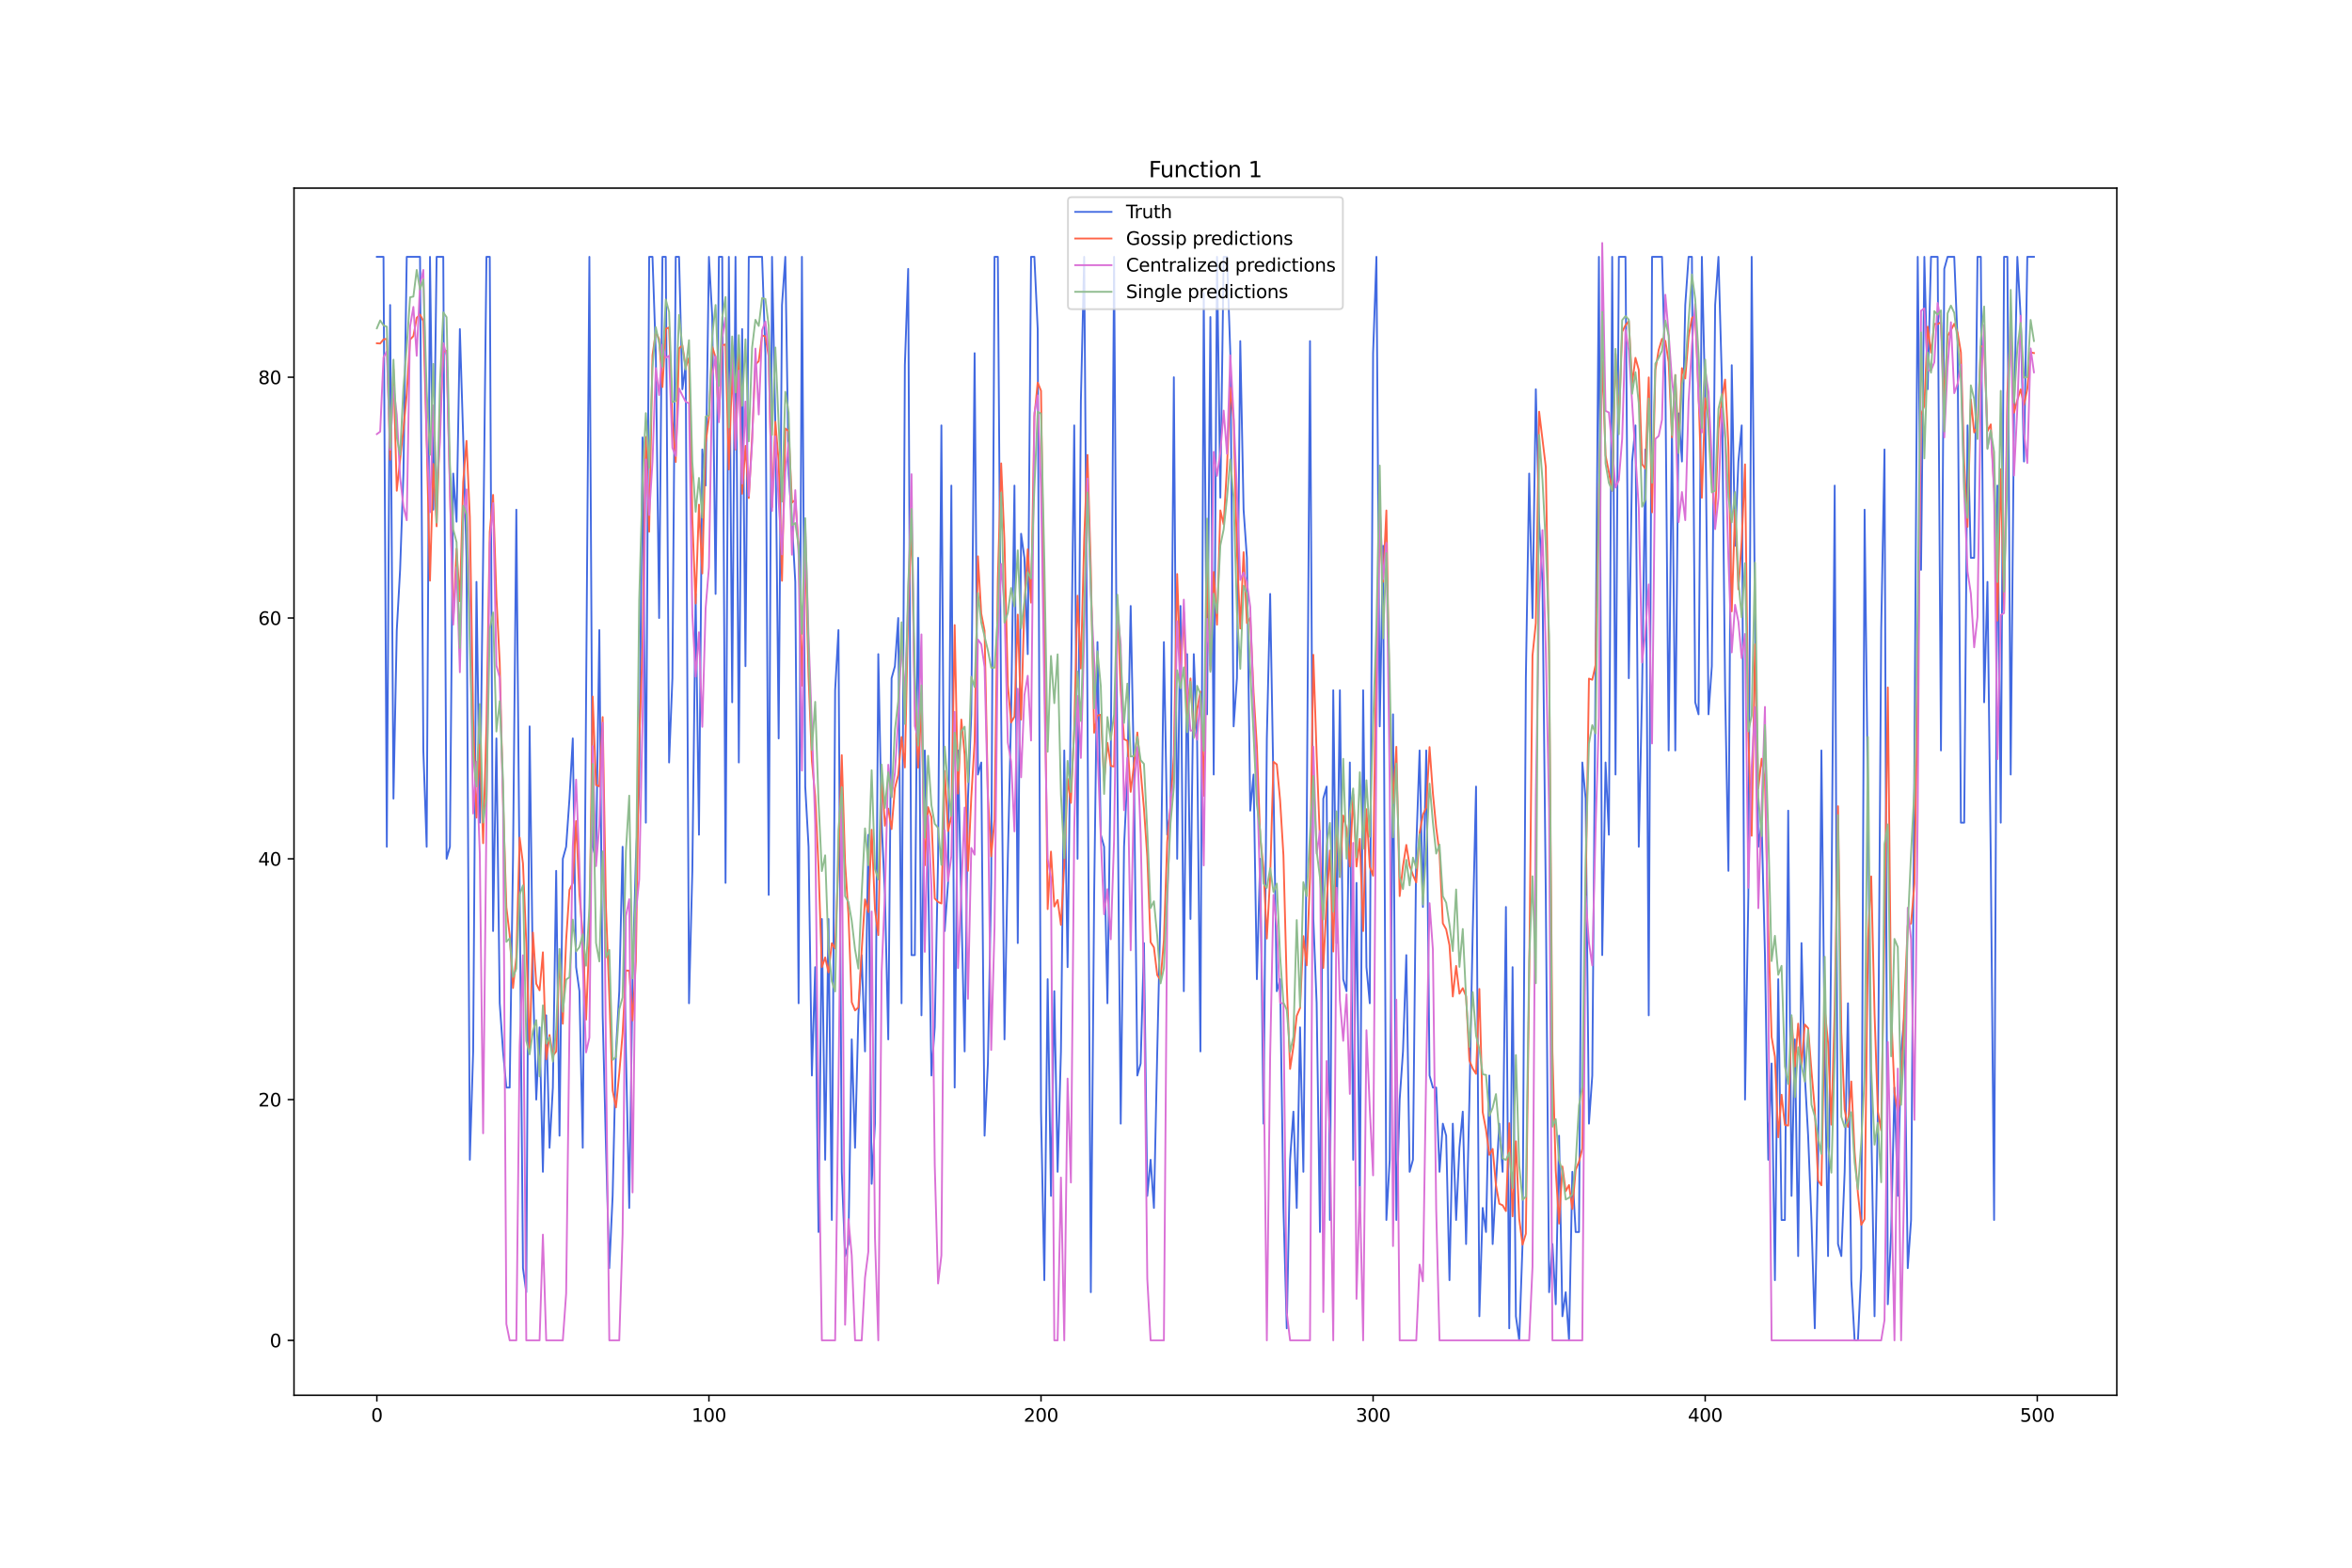 <?xml version="1.0" encoding="utf-8" standalone="no"?>
<!DOCTYPE svg PUBLIC "-//W3C//DTD SVG 1.1//EN"
  "http://www.w3.org/Graphics/SVG/1.1/DTD/svg11.dtd">
<svg xmlns:xlink="http://www.w3.org/1999/xlink" width="1296pt" height="864pt" viewBox="0 0 1296 864" xmlns="http://www.w3.org/2000/svg" version="1.1">
 <defs>
  <style type="text/css">*{stroke-linejoin: round; stroke-linecap: butt}</style>
 </defs>
 <g id="figure_1">
  <g id="patch_1">
   <path d="M 0 864 
L 1296 864 
L 1296 0 
L 0 0 
z
" style="fill: #ffffff"/>
  </g>
  <g id="axes_1">
   <g id="patch_2">
    <path d="M 162 768.96 
L 1166.4 768.96 
L 1166.4 103.68 
L 162 103.68 
z
" style="fill: #ffffff"/>
   </g>
   <g id="matplotlib.axis_1">
    <g id="xtick_1">
     <g id="line2d_1">
      <defs>
       <path id="m3d490e0376" d="M 0 0 
L 0 3.5 
" style="stroke: #000000; stroke-width: 0.8"/>
      </defs>
      <g>
       <use xlink:href="#m3d490e0376" x="207.655" y="768.96" style="stroke: #000000; stroke-width: 0.8"/>
      </g>
     </g>
     <g id="text_1">
      <!-- 0 -->
      <g transform="translate(204.473 783.558) scale(0.1 -0.1)">
       <defs>
        <path id="DejaVuSans-30" d="M 2034 4250 
Q 1547 4250 1301 3770 
Q 1056 3291 1056 2328 
Q 1056 1369 1301 889 
Q 1547 409 2034 409 
Q 2525 409 2770 889 
Q 3016 1369 3016 2328 
Q 3016 3291 2770 3770 
Q 2525 4250 2034 4250 
z
M 2034 4750 
Q 2819 4750 3233 4129 
Q 3647 3509 3647 2328 
Q 3647 1150 3233 529 
Q 2819 -91 2034 -91 
Q 1250 -91 836 529 
Q 422 1150 422 2328 
Q 422 3509 836 4129 
Q 1250 4750 2034 4750 
z
" transform="scale(0.016)"/>
       </defs>
       <use xlink:href="#DejaVuSans-30"/>
      </g>
     </g>
    </g>
    <g id="xtick_2">
     <g id="line2d_2">
      <g>
       <use xlink:href="#m3d490e0376" x="390.639" y="768.96" style="stroke: #000000; stroke-width: 0.8"/>
      </g>
     </g>
     <g id="text_2">
      <!-- 100 -->
      <g transform="translate(381.095 783.558) scale(0.1 -0.1)">
       <defs>
        <path id="DejaVuSans-31" d="M 794 531 
L 1825 531 
L 1825 4091 
L 703 3866 
L 703 4441 
L 1819 4666 
L 2450 4666 
L 2450 531 
L 3481 531 
L 3481 0 
L 794 0 
L 794 531 
z
" transform="scale(0.016)"/>
       </defs>
       <use xlink:href="#DejaVuSans-31"/>
       <use xlink:href="#DejaVuSans-30" x="63.623"/>
       <use xlink:href="#DejaVuSans-30" x="127.246"/>
      </g>
     </g>
    </g>
    <g id="xtick_3">
     <g id="line2d_3">
      <g>
       <use xlink:href="#m3d490e0376" x="573.623" y="768.96" style="stroke: #000000; stroke-width: 0.8"/>
      </g>
     </g>
     <g id="text_3">
      <!-- 200 -->
      <g transform="translate(564.079 783.558) scale(0.1 -0.1)">
       <defs>
        <path id="DejaVuSans-32" d="M 1228 531 
L 3431 531 
L 3431 0 
L 469 0 
L 469 531 
Q 828 903 1448 1529 
Q 2069 2156 2228 2338 
Q 2531 2678 2651 2914 
Q 2772 3150 2772 3378 
Q 2772 3750 2511 3984 
Q 2250 4219 1831 4219 
Q 1534 4219 1204 4116 
Q 875 4013 500 3803 
L 500 4441 
Q 881 4594 1212 4672 
Q 1544 4750 1819 4750 
Q 2544 4750 2975 4387 
Q 3406 4025 3406 3419 
Q 3406 3131 3298 2873 
Q 3191 2616 2906 2266 
Q 2828 2175 2409 1742 
Q 1991 1309 1228 531 
z
" transform="scale(0.016)"/>
       </defs>
       <use xlink:href="#DejaVuSans-32"/>
       <use xlink:href="#DejaVuSans-30" x="63.623"/>
       <use xlink:href="#DejaVuSans-30" x="127.246"/>
      </g>
     </g>
    </g>
    <g id="xtick_4">
     <g id="line2d_4">
      <g>
       <use xlink:href="#m3d490e0376" x="756.607" y="768.96" style="stroke: #000000; stroke-width: 0.8"/>
      </g>
     </g>
     <g id="text_4">
      <!-- 300 -->
      <g transform="translate(747.063 783.558) scale(0.1 -0.1)">
       <defs>
        <path id="DejaVuSans-33" d="M 2597 2516 
Q 3050 2419 3304 2112 
Q 3559 1806 3559 1356 
Q 3559 666 3084 287 
Q 2609 -91 1734 -91 
Q 1441 -91 1130 -33 
Q 819 25 488 141 
L 488 750 
Q 750 597 1062 519 
Q 1375 441 1716 441 
Q 2309 441 2620 675 
Q 2931 909 2931 1356 
Q 2931 1769 2642 2001 
Q 2353 2234 1838 2234 
L 1294 2234 
L 1294 2753 
L 1863 2753 
Q 2328 2753 2575 2939 
Q 2822 3125 2822 3475 
Q 2822 3834 2567 4026 
Q 2313 4219 1838 4219 
Q 1578 4219 1281 4162 
Q 984 4106 628 3988 
L 628 4550 
Q 988 4650 1302 4700 
Q 1616 4750 1894 4750 
Q 2613 4750 3031 4423 
Q 3450 4097 3450 3541 
Q 3450 3153 3228 2886 
Q 3006 2619 2597 2516 
z
" transform="scale(0.016)"/>
       </defs>
       <use xlink:href="#DejaVuSans-33"/>
       <use xlink:href="#DejaVuSans-30" x="63.623"/>
       <use xlink:href="#DejaVuSans-30" x="127.246"/>
      </g>
     </g>
    </g>
    <g id="xtick_5">
     <g id="line2d_5">
      <g>
       <use xlink:href="#m3d490e0376" x="939.591" y="768.96" style="stroke: #000000; stroke-width: 0.8"/>
      </g>
     </g>
     <g id="text_5">
      <!-- 400 -->
      <g transform="translate(930.047 783.558) scale(0.1 -0.1)">
       <defs>
        <path id="DejaVuSans-34" d="M 2419 4116 
L 825 1625 
L 2419 1625 
L 2419 4116 
z
M 2253 4666 
L 3047 4666 
L 3047 1625 
L 3713 1625 
L 3713 1100 
L 3047 1100 
L 3047 0 
L 2419 0 
L 2419 1100 
L 313 1100 
L 313 1709 
L 2253 4666 
z
" transform="scale(0.016)"/>
       </defs>
       <use xlink:href="#DejaVuSans-34"/>
       <use xlink:href="#DejaVuSans-30" x="63.623"/>
       <use xlink:href="#DejaVuSans-30" x="127.246"/>
      </g>
     </g>
    </g>
    <g id="xtick_6">
     <g id="line2d_6">
      <g>
       <use xlink:href="#m3d490e0376" x="1122.575" y="768.96" style="stroke: #000000; stroke-width: 0.8"/>
      </g>
     </g>
     <g id="text_6">
      <!-- 500 -->
      <g transform="translate(1113.032 783.558) scale(0.1 -0.1)">
       <defs>
        <path id="DejaVuSans-35" d="M 691 4666 
L 3169 4666 
L 3169 4134 
L 1269 4134 
L 1269 2991 
Q 1406 3038 1543 3061 
Q 1681 3084 1819 3084 
Q 2600 3084 3056 2656 
Q 3513 2228 3513 1497 
Q 3513 744 3044 326 
Q 2575 -91 1722 -91 
Q 1428 -91 1123 -41 
Q 819 9 494 109 
L 494 744 
Q 775 591 1075 516 
Q 1375 441 1709 441 
Q 2250 441 2565 725 
Q 2881 1009 2881 1497 
Q 2881 1984 2565 2268 
Q 2250 2553 1709 2553 
Q 1456 2553 1204 2497 
Q 953 2441 691 2322 
L 691 4666 
z
" transform="scale(0.016)"/>
       </defs>
       <use xlink:href="#DejaVuSans-35"/>
       <use xlink:href="#DejaVuSans-30" x="63.623"/>
       <use xlink:href="#DejaVuSans-30" x="127.246"/>
      </g>
     </g>
    </g>
   </g>
   <g id="matplotlib.axis_2">
    <g id="ytick_1">
     <g id="line2d_7">
      <defs>
       <path id="mdf2253e7e9" d="M 0 0 
L -3.5 0 
" style="stroke: #000000; stroke-width: 0.8"/>
      </defs>
      <g>
       <use xlink:href="#mdf2253e7e9" x="162" y="738.72" style="stroke: #000000; stroke-width: 0.8"/>
      </g>
     </g>
     <g id="text_7">
      <!-- 0 -->
      <g transform="translate(148.637 742.519) scale(0.1 -0.1)">
       <use xlink:href="#DejaVuSans-30"/>
      </g>
     </g>
    </g>
    <g id="ytick_2">
     <g id="line2d_8">
      <g>
       <use xlink:href="#mdf2253e7e9" x="162" y="606.016" style="stroke: #000000; stroke-width: 0.8"/>
      </g>
     </g>
     <g id="text_8">
      <!-- 20 -->
      <g transform="translate(142.275 609.815) scale(0.1 -0.1)">
       <use xlink:href="#DejaVuSans-32"/>
       <use xlink:href="#DejaVuSans-30" x="63.623"/>
      </g>
     </g>
    </g>
    <g id="ytick_3">
     <g id="line2d_9">
      <g>
       <use xlink:href="#mdf2253e7e9" x="162" y="473.312" style="stroke: #000000; stroke-width: 0.8"/>
      </g>
     </g>
     <g id="text_9">
      <!-- 40 -->
      <g transform="translate(142.275 477.111) scale(0.1 -0.1)">
       <use xlink:href="#DejaVuSans-34"/>
       <use xlink:href="#DejaVuSans-30" x="63.623"/>
      </g>
     </g>
    </g>
    <g id="ytick_4">
     <g id="line2d_10">
      <g>
       <use xlink:href="#mdf2253e7e9" x="162" y="340.608" style="stroke: #000000; stroke-width: 0.8"/>
      </g>
     </g>
     <g id="text_10">
      <!-- 60 -->
      <g transform="translate(142.275 344.408) scale(0.1 -0.1)">
       <defs>
        <path id="DejaVuSans-36" d="M 2113 2584 
Q 1688 2584 1439 2293 
Q 1191 2003 1191 1497 
Q 1191 994 1439 701 
Q 1688 409 2113 409 
Q 2538 409 2786 701 
Q 3034 994 3034 1497 
Q 3034 2003 2786 2293 
Q 2538 2584 2113 2584 
z
M 3366 4563 
L 3366 3988 
Q 3128 4100 2886 4159 
Q 2644 4219 2406 4219 
Q 1781 4219 1451 3797 
Q 1122 3375 1075 2522 
Q 1259 2794 1537 2939 
Q 1816 3084 2150 3084 
Q 2853 3084 3261 2657 
Q 3669 2231 3669 1497 
Q 3669 778 3244 343 
Q 2819 -91 2113 -91 
Q 1303 -91 875 529 
Q 447 1150 447 2328 
Q 447 3434 972 4092 
Q 1497 4750 2381 4750 
Q 2619 4750 2861 4703 
Q 3103 4656 3366 4563 
z
" transform="scale(0.016)"/>
       </defs>
       <use xlink:href="#DejaVuSans-36"/>
       <use xlink:href="#DejaVuSans-30" x="63.623"/>
      </g>
     </g>
    </g>
    <g id="ytick_5">
     <g id="line2d_11">
      <g>
       <use xlink:href="#mdf2253e7e9" x="162" y="207.904" style="stroke: #000000; stroke-width: 0.8"/>
      </g>
     </g>
     <g id="text_11">
      <!-- 80 -->
      <g transform="translate(142.275 211.704) scale(0.1 -0.1)">
       <defs>
        <path id="DejaVuSans-38" d="M 2034 2216 
Q 1584 2216 1326 1975 
Q 1069 1734 1069 1313 
Q 1069 891 1326 650 
Q 1584 409 2034 409 
Q 2484 409 2743 651 
Q 3003 894 3003 1313 
Q 3003 1734 2745 1975 
Q 2488 2216 2034 2216 
z
M 1403 2484 
Q 997 2584 770 2862 
Q 544 3141 544 3541 
Q 544 4100 942 4425 
Q 1341 4750 2034 4750 
Q 2731 4750 3128 4425 
Q 3525 4100 3525 3541 
Q 3525 3141 3298 2862 
Q 3072 2584 2669 2484 
Q 3125 2378 3379 2068 
Q 3634 1759 3634 1313 
Q 3634 634 3220 271 
Q 2806 -91 2034 -91 
Q 1263 -91 848 271 
Q 434 634 434 1313 
Q 434 1759 690 2068 
Q 947 2378 1403 2484 
z
M 1172 3481 
Q 1172 3119 1398 2916 
Q 1625 2713 2034 2713 
Q 2441 2713 2670 2916 
Q 2900 3119 2900 3481 
Q 2900 3844 2670 4047 
Q 2441 4250 2034 4250 
Q 1625 4250 1398 4047 
Q 1172 3844 1172 3481 
z
" transform="scale(0.016)"/>
       </defs>
       <use xlink:href="#DejaVuSans-38"/>
       <use xlink:href="#DejaVuSans-30" x="63.623"/>
      </g>
     </g>
    </g>
   </g>
   <g id="line2d_12">
    <path d="M 207.655 141.553 
L 211.314 141.553 
L 213.144 466.677 
L 214.974 168.093 
L 216.804 440.136 
L 218.634 347.244 
L 220.463 314.068 
L 222.293 260.986 
L 224.123 141.553 
L 231.442 141.553 
L 233.272 413.596 
L 235.102 466.677 
L 236.932 141.553 
L 238.762 280.892 
L 240.592 141.553 
L 244.251 141.553 
L 246.081 473.312 
L 247.911 466.677 
L 249.741 260.986 
L 251.571 287.527 
L 253.401 181.364 
L 255.23 241.08 
L 257.06 307.432 
L 258.89 639.192 
L 260.72 579.475 
L 262.55 320.703 
L 264.38 453.407 
L 266.209 307.432 
L 268.039 141.553 
L 269.869 141.553 
L 271.699 513.123 
L 273.529 406.96 
L 275.359 552.935 
L 277.189 579.475 
L 279.018 599.381 
L 280.848 599.381 
L 282.678 473.312 
L 284.508 280.892 
L 288.168 698.909 
L 289.997 712.179 
L 291.827 400.325 
L 293.657 539.664 
L 295.487 606.016 
L 297.317 566.205 
L 299.147 645.827 
L 300.976 559.57 
L 302.806 632.557 
L 304.636 599.381 
L 306.466 479.947 
L 308.296 625.922 
L 310.126 473.312 
L 311.956 466.677 
L 313.785 440.136 
L 315.615 406.96 
L 317.445 533.029 
L 319.275 546.299 
L 321.105 632.557 
L 324.764 141.553 
L 326.594 466.677 
L 328.424 473.312 
L 330.254 347.244 
L 332.084 559.57 
L 333.914 632.557 
L 335.743 698.909 
L 337.573 659.098 
L 339.403 579.475 
L 341.233 546.299 
L 343.063 466.677 
L 344.893 579.475 
L 346.723 665.733 
L 348.552 539.664 
L 350.382 473.312 
L 352.212 433.501 
L 354.042 241.08 
L 355.872 453.407 
L 357.702 141.553 
L 359.531 141.553 
L 361.361 194.634 
L 363.191 340.608 
L 365.021 141.553 
L 366.851 141.553 
L 368.681 420.231 
L 370.51 373.784 
L 372.34 141.553 
L 374.17 141.553 
L 376 214.54 
L 377.83 201.269 
L 379.66 552.935 
L 381.489 479.947 
L 383.319 327.338 
L 385.149 460.042 
L 386.979 247.716 
L 388.809 267.621 
L 390.639 141.553 
L 392.469 174.729 
L 394.298 327.338 
L 396.128 141.553 
L 397.958 141.553 
L 399.788 486.583 
L 401.618 141.553 
L 403.448 387.055 
L 405.277 141.553 
L 407.107 420.231 
L 408.937 181.364 
L 410.767 367.149 
L 412.597 141.553 
L 419.916 141.553 
L 421.746 194.634 
L 423.576 493.218 
L 425.406 141.553 
L 427.236 234.445 
L 429.065 406.96 
L 430.895 168.093 
L 432.725 141.553 
L 434.555 260.986 
L 436.385 287.527 
L 438.215 320.703 
L 440.044 552.935 
L 441.874 141.553 
L 443.704 433.501 
L 445.534 466.677 
L 447.364 592.746 
L 449.194 533.029 
L 451.023 679.003 
L 452.853 506.488 
L 454.683 639.192 
L 456.513 506.488 
L 458.343 672.368 
L 460.173 380.42 
L 462.003 347.244 
L 463.832 645.827 
L 465.662 692.274 
L 467.492 685.638 
L 469.322 572.84 
L 471.152 632.557 
L 472.982 559.57 
L 474.811 526.394 
L 476.641 579.475 
L 478.471 460.042 
L 480.301 652.462 
L 482.131 619.287 
L 483.961 360.514 
L 485.79 453.407 
L 487.62 493.218 
L 489.45 572.84 
L 491.28 373.784 
L 493.11 367.149 
L 494.94 340.608 
L 496.77 552.935 
L 498.599 201.269 
L 500.429 148.188 
L 502.259 526.394 
L 504.089 526.394 
L 505.919 307.432 
L 507.749 559.57 
L 509.578 413.596 
L 511.408 479.947 
L 513.238 592.746 
L 515.068 566.205 
L 516.898 473.312 
L 518.728 234.445 
L 520.557 513.123 
L 522.387 486.583 
L 524.217 267.621 
L 526.047 599.381 
L 527.877 413.596 
L 529.707 499.853 
L 531.536 579.475 
L 533.366 440.136 
L 535.196 393.69 
L 537.026 194.634 
L 538.856 426.866 
L 540.686 420.231 
L 542.516 625.922 
L 544.345 586.111 
L 546.175 486.583 
L 548.005 141.553 
L 549.835 141.553 
L 551.665 393.69 
L 553.495 572.84 
L 555.324 473.312 
L 557.154 393.69 
L 558.984 267.621 
L 560.814 519.759 
L 562.644 294.162 
L 564.474 307.432 
L 566.303 360.514 
L 568.133 141.553 
L 569.963 141.553 
L 571.793 181.364 
L 573.623 612.651 
L 575.453 705.544 
L 577.283 539.664 
L 579.112 659.098 
L 580.942 546.299 
L 582.772 645.827 
L 584.602 579.475 
L 586.432 413.596 
L 588.262 533.029 
L 591.921 234.445 
L 593.751 473.312 
L 595.581 221.175 
L 597.411 141.553 
L 599.241 393.69 
L 601.07 712.179 
L 602.9 493.218 
L 604.73 353.879 
L 606.56 460.042 
L 608.39 466.677 
L 610.22 552.935 
L 612.05 420.231 
L 613.879 141.553 
L 615.709 426.866 
L 617.539 619.287 
L 619.369 466.677 
L 621.199 426.866 
L 623.029 333.973 
L 624.858 426.866 
L 626.688 592.746 
L 628.518 586.111 
L 630.348 519.759 
L 632.178 659.098 
L 634.008 639.192 
L 635.837 665.733 
L 637.667 579.475 
L 639.497 499.853 
L 641.327 353.879 
L 643.157 460.042 
L 644.987 446.771 
L 646.817 207.904 
L 648.646 473.312 
L 650.476 333.973 
L 652.306 546.299 
L 654.136 360.514 
L 655.966 506.488 
L 657.796 360.514 
L 659.625 406.96 
L 661.455 579.475 
L 663.285 161.458 
L 665.115 393.69 
L 666.945 174.729 
L 668.775 426.866 
L 670.604 141.553 
L 672.434 274.256 
L 674.264 141.553 
L 676.094 141.553 
L 677.924 194.634 
L 679.754 400.325 
L 681.583 373.784 
L 683.413 187.999 
L 685.243 280.892 
L 687.073 307.432 
L 688.903 446.771 
L 690.733 426.866 
L 692.563 539.664 
L 694.392 473.312 
L 696.222 619.287 
L 698.052 406.96 
L 699.882 327.338 
L 701.712 433.501 
L 703.542 546.299 
L 705.371 539.664 
L 707.201 665.733 
L 709.031 732.085 
L 710.861 639.192 
L 712.691 612.651 
L 714.521 665.733 
L 716.35 566.205 
L 718.18 645.827 
L 720.01 460.042 
L 721.84 187.999 
L 723.67 506.488 
L 725.5 552.935 
L 727.33 679.003 
L 729.159 440.136 
L 730.989 433.501 
L 732.819 672.368 
L 734.649 380.42 
L 736.479 519.759 
L 738.309 380.42 
L 740.138 539.664 
L 741.968 546.299 
L 743.798 420.231 
L 745.628 639.192 
L 747.458 486.583 
L 749.288 665.733 
L 751.117 380.42 
L 752.947 533.029 
L 754.777 552.935 
L 756.607 194.634 
L 758.437 141.553 
L 760.267 400.325 
L 762.097 300.797 
L 763.926 672.368 
L 765.756 639.192 
L 767.586 393.69 
L 769.416 672.368 
L 771.246 606.016 
L 773.076 579.475 
L 774.905 526.394 
L 776.735 645.827 
L 778.565 639.192 
L 780.395 466.677 
L 782.225 413.596 
L 784.055 499.853 
L 785.884 413.596 
L 787.714 592.746 
L 789.544 599.381 
L 791.374 599.381 
L 793.204 645.827 
L 795.034 619.287 
L 796.864 625.922 
L 798.693 705.544 
L 800.523 619.287 
L 802.353 672.368 
L 804.183 632.557 
L 806.013 612.651 
L 807.843 685.638 
L 809.672 606.016 
L 811.502 513.123 
L 813.332 433.501 
L 815.162 725.45 
L 816.992 665.733 
L 818.822 679.003 
L 820.651 592.746 
L 822.481 685.638 
L 826.141 619.287 
L 827.971 645.827 
L 829.801 499.853 
L 831.63 732.085 
L 833.46 533.029 
L 835.29 725.45 
L 837.12 738.72 
L 838.95 685.638 
L 840.78 373.784 
L 842.61 260.986 
L 844.439 340.608 
L 846.269 214.54 
L 848.099 287.527 
L 849.929 320.703 
L 851.759 493.218 
L 853.589 712.179 
L 855.418 685.638 
L 857.248 718.814 
L 859.078 625.922 
L 860.908 725.45 
L 862.738 712.179 
L 864.568 738.72 
L 866.397 645.827 
L 868.227 679.003 
L 870.057 679.003 
L 871.887 420.231 
L 873.717 440.136 
L 875.547 619.287 
L 877.377 592.746 
L 881.036 141.553 
L 882.866 526.394 
L 884.696 420.231 
L 886.526 460.042 
L 888.356 141.553 
L 890.185 426.866 
L 892.015 141.553 
L 895.675 141.553 
L 897.505 373.784 
L 899.335 254.351 
L 901.164 234.445 
L 902.994 466.677 
L 904.824 380.42 
L 906.654 247.716 
L 908.484 559.57 
L 910.314 141.553 
L 915.803 141.553 
L 917.633 207.904 
L 919.463 413.596 
L 921.293 234.445 
L 923.123 413.596 
L 924.952 227.81 
L 926.782 254.351 
L 928.612 168.093 
L 930.442 141.553 
L 932.272 141.553 
L 934.102 387.055 
L 935.931 393.69 
L 937.761 141.553 
L 939.591 221.175 
L 941.421 393.69 
L 943.251 367.149 
L 945.081 168.093 
L 946.911 141.553 
L 948.74 207.904 
L 950.57 380.42 
L 952.4 479.947 
L 954.23 201.269 
L 956.06 300.797 
L 957.89 254.351 
L 959.719 234.445 
L 961.549 606.016 
L 963.379 493.218 
L 965.209 141.553 
L 967.039 340.608 
L 968.869 466.677 
L 970.698 453.407 
L 972.528 526.394 
L 974.358 639.192 
L 976.188 586.111 
L 978.018 705.544 
L 979.848 539.664 
L 981.678 672.368 
L 983.507 672.368 
L 985.337 446.771 
L 987.167 659.098 
L 988.997 572.84 
L 990.827 692.274 
L 992.657 519.759 
L 994.486 592.746 
L 996.316 625.922 
L 998.146 672.368 
L 999.976 732.085 
L 1001.806 639.192 
L 1003.636 413.596 
L 1005.465 579.475 
L 1007.295 692.274 
L 1009.125 506.488 
L 1010.955 267.621 
L 1012.785 685.638 
L 1014.615 692.274 
L 1016.444 645.827 
L 1018.274 552.935 
L 1020.104 705.544 
L 1021.934 738.72 
L 1023.764 738.72 
L 1025.594 698.909 
L 1027.424 280.892 
L 1029.253 440.136 
L 1031.083 619.287 
L 1032.913 725.45 
L 1034.743 612.651 
L 1036.573 347.244 
L 1038.403 247.716 
L 1040.232 718.814 
L 1042.062 679.003 
L 1043.892 599.381 
L 1045.722 659.098 
L 1047.552 579.475 
L 1049.382 559.57 
L 1051.211 698.909 
L 1053.041 672.368 
L 1054.871 420.231 
L 1056.701 141.553 
L 1058.531 314.068 
L 1060.361 141.553 
L 1062.191 214.54 
L 1064.02 141.553 
L 1067.68 141.553 
L 1069.51 413.596 
L 1071.34 148.188 
L 1073.17 141.553 
L 1076.829 141.553 
L 1078.659 187.999 
L 1080.489 453.407 
L 1082.319 453.407 
L 1084.149 234.445 
L 1085.978 307.432 
L 1087.808 307.432 
L 1089.638 141.553 
L 1091.468 141.553 
L 1093.298 387.055 
L 1095.128 320.703 
L 1096.958 473.312 
L 1098.787 672.368 
L 1100.617 267.621 
L 1102.447 453.407 
L 1104.277 141.553 
L 1106.107 141.553 
L 1107.937 426.866 
L 1109.766 227.81 
L 1111.596 141.553 
L 1113.426 174.729 
L 1115.256 254.351 
L 1117.086 141.553 
L 1120.745 141.553 
L 1120.745 141.553 
" clip-path="url(#p276de6b42f)" style="fill: none; stroke: #4169e1; stroke-linecap: square"/>
   </g>
   <g id="line2d_13">
    <path d="M 207.655 189.191 
L 209.484 189.311 
L 211.314 187.023 
L 213.144 186.744 
L 214.974 253.376 
L 216.804 203.416 
L 218.634 270.463 
L 222.293 236.485 
L 224.123 217.192 
L 225.953 187.151 
L 227.783 185.232 
L 229.613 175.146 
L 231.442 173.37 
L 233.272 176.906 
L 235.102 243.248 
L 236.932 320.023 
L 238.762 255.716 
L 240.592 290.061 
L 242.422 232.798 
L 244.251 193.847 
L 246.081 193.313 
L 249.741 341.715 
L 251.571 302.402 
L 253.401 331.323 
L 255.23 265.655 
L 257.06 242.986 
L 258.89 284.977 
L 260.72 396.321 
L 262.55 450.62 
L 264.38 410.377 
L 266.209 464.728 
L 268.039 400.221 
L 269.869 293.219 
L 271.699 272.748 
L 273.529 328.899 
L 275.359 365.336 
L 277.189 441.003 
L 279.018 499.933 
L 280.848 515.368 
L 282.678 544.514 
L 284.508 527.546 
L 286.338 461.621 
L 288.168 475.868 
L 289.997 519.86 
L 291.827 579.414 
L 293.657 513.945 
L 295.487 542.191 
L 297.317 545.808 
L 299.147 524.832 
L 300.976 583.821 
L 302.806 570.399 
L 304.636 581.812 
L 306.466 579.502 
L 308.296 526.268 
L 310.126 564.223 
L 311.956 518.134 
L 313.785 490.395 
L 315.615 486.719 
L 317.445 452.526 
L 319.275 493.098 
L 321.105 515.214 
L 322.935 561.961 
L 324.764 516.14 
L 326.594 383.896 
L 328.424 432.681 
L 330.254 433.372 
L 332.084 395.195 
L 333.914 500.709 
L 335.743 548.98 
L 337.573 601.002 
L 339.403 610.339 
L 341.233 591.452 
L 343.063 569.624 
L 344.893 534.876 
L 346.723 534.967 
L 348.552 562.406 
L 350.382 529.602 
L 352.212 409.599 
L 354.042 356.013 
L 355.872 240.8 
L 357.702 293.065 
L 359.531 195.776 
L 361.361 182.862 
L 363.191 186.873 
L 365.021 213.34 
L 366.851 181.172 
L 368.681 180.474 
L 370.51 231.851 
L 372.34 254.637 
L 374.17 191.976 
L 376 190.32 
L 377.83 202.282 
L 379.66 197.25 
L 381.489 286.277 
L 383.319 332.578 
L 385.149 278.139 
L 386.979 316.061 
L 388.809 244.24 
L 390.639 230.318 
L 392.469 191.09 
L 394.298 197.016 
L 396.128 230.894 
L 397.958 190.32 
L 399.788 189.807 
L 401.618 258.763 
L 403.448 203.151 
L 405.277 247.688 
L 407.107 192.785 
L 408.937 272.12 
L 410.767 245.727 
L 412.597 274.505 
L 414.427 240.987 
L 416.256 200.908 
L 418.086 199.042 
L 419.916 184.853 
L 421.746 185.453 
L 423.576 196.412 
L 425.406 279.434 
L 427.236 232.442 
L 429.065 254.454 
L 430.895 320.084 
L 432.725 236.115 
L 434.555 237.629 
L 436.385 277.001 
L 438.215 275.534 
L 440.044 300.814 
L 441.874 377.892 
L 443.704 302.648 
L 445.534 372.853 
L 447.364 419.402 
L 449.194 438.855 
L 451.023 478.156 
L 452.853 533.023 
L 454.683 527.671 
L 456.513 535.9 
L 458.343 519.859 
L 460.173 522.73 
L 462.003 474.276 
L 463.832 416.184 
L 465.662 475.622 
L 467.492 503.739 
L 469.322 552.362 
L 471.152 556.883 
L 472.982 555.235 
L 474.811 523.683 
L 476.641 495.671 
L 478.471 502.682 
L 480.301 457.309 
L 482.131 501.297 
L 483.961 515.365 
L 485.79 426.286 
L 487.62 455.066 
L 489.45 445.658 
L 491.28 456.914 
L 493.11 434.34 
L 494.94 427.109 
L 496.77 406.213 
L 498.599 422.97 
L 500.429 336.392 
L 502.259 287.544 
L 504.089 386.654 
L 505.919 423.094 
L 507.749 389.359 
L 509.578 476.906 
L 511.408 444.837 
L 513.238 450.352 
L 515.068 495.176 
L 516.898 497.106 
L 518.728 497.94 
L 520.557 424.872 
L 522.387 458.071 
L 524.217 450.134 
L 526.047 344.504 
L 527.877 437.383 
L 529.707 396.57 
L 531.536 415.992 
L 533.366 479.945 
L 535.196 439.516 
L 537.026 408.925 
L 538.856 306.6 
L 540.686 338.136 
L 542.516 347.667 
L 544.345 437.617 
L 546.175 471.974 
L 548.005 451.814 
L 549.835 319.139 
L 551.665 255.379 
L 553.495 298.918 
L 555.324 377.583 
L 557.154 398.172 
L 558.984 394.951 
L 560.814 338.713 
L 562.644 396.599 
L 564.474 333.005 
L 566.303 302.712 
L 568.133 332.156 
L 569.963 229.641 
L 571.793 210.857 
L 573.623 215.351 
L 575.453 348.341 
L 577.283 501.047 
L 579.112 469.336 
L 580.942 499.608 
L 582.772 495.993 
L 584.602 509.744 
L 586.432 476.458 
L 588.262 429.179 
L 590.091 442.494 
L 591.921 401.35 
L 593.751 328.302 
L 595.581 368.431 
L 597.411 296.958 
L 599.241 250.714 
L 601.07 313.709 
L 602.9 403.825 
L 604.73 394.352 
L 606.56 393.918 
L 608.39 430.182 
L 610.22 409.401 
L 612.05 422.098 
L 613.879 422.473 
L 615.709 334.383 
L 617.539 380.466 
L 619.369 407.389 
L 621.199 408.275 
L 623.029 436.427 
L 624.858 421.254 
L 626.688 403.709 
L 630.348 445.756 
L 632.178 472.242 
L 634.008 519.272 
L 635.837 522.144 
L 637.667 537.405 
L 639.497 540.223 
L 641.327 518.072 
L 643.157 463.886 
L 644.987 443.863 
L 646.817 415.908 
L 648.646 316.37 
L 650.476 370.858 
L 652.306 337.444 
L 654.136 394.18 
L 655.966 373.912 
L 657.796 405.432 
L 659.625 391.029 
L 661.455 381.179 
L 663.285 438.558 
L 665.115 314.455 
L 666.945 369.25 
L 668.775 315.236 
L 670.604 344.287 
L 672.434 281.297 
L 674.264 289.042 
L 676.094 257.336 
L 677.924 213.661 
L 679.754 231.467 
L 681.583 304.18 
L 683.413 346.401 
L 685.243 304.321 
L 687.073 343.404 
L 688.903 340.55 
L 690.733 381.382 
L 692.563 411.125 
L 694.392 461.618 
L 696.222 478.196 
L 698.052 517.274 
L 699.882 483.513 
L 701.712 419.852 
L 703.542 421.266 
L 705.371 441.144 
L 707.201 471.427 
L 709.031 542.453 
L 710.861 589.119 
L 712.691 576.93 
L 714.521 559.885 
L 716.35 555.561 
L 718.18 515.937 
L 720.01 532.033 
L 721.84 483.518 
L 723.67 360.875 
L 725.5 416.004 
L 727.33 463.603 
L 729.159 533.459 
L 730.989 497.064 
L 732.819 468.758 
L 734.649 524.419 
L 736.479 451.94 
L 738.309 483.402 
L 740.138 449.458 
L 741.968 456.457 
L 743.798 477.525 
L 745.628 437.868 
L 747.458 477.561 
L 749.288 462.348 
L 751.117 513.138 
L 752.947 445.952 
L 754.777 477.637 
L 756.607 482.666 
L 758.437 357.346 
L 760.267 292.437 
L 762.097 320.675 
L 763.926 281.339 
L 765.756 391.95 
L 767.586 442.8 
L 769.416 411.582 
L 771.246 493.86 
L 773.076 477.334 
L 774.905 465.662 
L 776.735 477.06 
L 778.565 482.242 
L 780.395 486.411 
L 782.225 459.059 
L 784.055 449.007 
L 785.884 445.057 
L 787.714 411.73 
L 789.544 437.075 
L 791.374 456.138 
L 793.204 470.187 
L 795.034 508.875 
L 796.864 512.183 
L 798.693 520.97 
L 800.523 549.205 
L 802.353 532.346 
L 804.183 547.66 
L 806.013 544.587 
L 807.843 549.073 
L 809.672 584.507 
L 811.502 588.898 
L 813.332 591.828 
L 815.162 545.044 
L 816.992 612.933 
L 818.822 622.59 
L 820.651 636.482 
L 822.481 633.205 
L 824.311 653.162 
L 826.141 663.422 
L 827.971 664.256 
L 829.801 667.468 
L 831.63 619.028 
L 833.46 670.363 
L 835.29 629.006 
L 837.12 671.83 
L 838.95 685.961 
L 840.78 679.988 
L 842.61 539.184 
L 844.439 361.28 
L 846.269 343.385 
L 848.099 226.884 
L 851.759 257.295 
L 853.589 364.707 
L 855.418 579.536 
L 857.248 645.198 
L 859.078 674.343 
L 860.908 642.906 
L 862.738 656.512 
L 864.568 653.104 
L 866.397 666.312 
L 868.227 644.705 
L 870.057 640.254 
L 871.887 633.099 
L 873.717 493.763 
L 875.547 373.991 
L 877.377 374.62 
L 879.206 366.491 
L 881.036 271.645 
L 882.866 198.938 
L 884.696 250.949 
L 886.526 260.32 
L 888.356 270.394 
L 890.185 195.128 
L 892.015 233.582 
L 893.845 182.846 
L 895.675 179.251 
L 897.505 177.025 
L 899.335 211.514 
L 901.164 197.214 
L 902.994 203.816 
L 904.824 255.829 
L 906.654 258.31 
L 908.484 208 
L 910.314 282.402 
L 912.144 203.957 
L 913.973 192.815 
L 915.803 186.761 
L 917.633 187.832 
L 919.463 199.474 
L 921.293 240.989 
L 923.123 206.671 
L 924.952 245.093 
L 926.782 202.905 
L 928.612 208.594 
L 930.442 185.549 
L 932.272 175.242 
L 934.102 173.898 
L 935.931 217.001 
L 937.761 274.348 
L 939.591 219.49 
L 941.421 231.197 
L 943.251 264.793 
L 945.081 285.093 
L 946.911 236.471 
L 948.74 220.432 
L 950.57 209.201 
L 952.4 246.152 
L 954.23 336.937 
L 956.06 280.738 
L 957.89 324.774 
L 959.719 298.045 
L 961.549 255.927 
L 963.379 405.948 
L 965.209 460.616 
L 967.039 355.133 
L 968.869 434.489 
L 970.698 418.141 
L 972.528 430.253 
L 974.358 511.409 
L 976.188 571.498 
L 978.018 582.337 
L 979.848 626.785 
L 981.678 603.339 
L 983.507 619.969 
L 985.337 620.347 
L 987.167 560.765 
L 988.997 587.841 
L 990.827 564.153 
L 992.657 587.099 
L 994.486 564.631 
L 996.316 566.668 
L 998.146 590.083 
L 999.976 611.208 
L 1001.806 650.592 
L 1003.636 653.266 
L 1005.465 556.252 
L 1007.295 574.594 
L 1009.125 619.817 
L 1010.955 556.084 
L 1012.785 444.333 
L 1014.615 568.94 
L 1016.444 611.586 
L 1018.274 621.088 
L 1020.104 596.044 
L 1021.934 634.929 
L 1023.764 657.806 
L 1025.594 675.042 
L 1027.424 671.956 
L 1029.253 518.181 
L 1031.083 483.015 
L 1032.913 558.695 
L 1034.743 612.638 
L 1036.573 622.989 
L 1038.403 511.895 
L 1040.232 378.886 
L 1042.062 557.154 
L 1043.892 602.073 
L 1045.722 613.139 
L 1047.552 602.898 
L 1049.382 551.697 
L 1051.211 510.073 
L 1053.041 508.951 
L 1054.871 487.14 
L 1056.701 378.134 
L 1058.531 228.538 
L 1060.361 223.66 
L 1062.191 180.039 
L 1064.02 194.326 
L 1065.85 178.468 
L 1067.68 178.681 
L 1069.51 177.504 
L 1071.34 221.391 
L 1073.17 185.16 
L 1074.999 181.993 
L 1076.829 178.429 
L 1078.659 183.341 
L 1080.489 194.15 
L 1082.319 255.271 
L 1084.149 290.352 
L 1085.978 220.127 
L 1087.808 238.348 
L 1089.638 235.231 
L 1091.468 190.883 
L 1093.298 190.806 
L 1095.128 237.697 
L 1096.958 233.893 
L 1098.787 269.445 
L 1100.617 342.046 
L 1102.447 258.594 
L 1104.277 336.143 
L 1106.107 216.616 
L 1107.937 181.666 
L 1109.766 227.481 
L 1111.596 220.459 
L 1113.426 214.591 
L 1115.256 223.079 
L 1117.086 214.303 
L 1118.916 194.2 
L 1120.745 194.585 
L 1120.745 194.585 
" clip-path="url(#p276de6b42f)" style="fill: none; stroke: #ff6347; stroke-linecap: square"/>
   </g>
   <g id="line2d_14">
    <path d="M 207.655 239.235 
L 209.484 237.9 
L 211.314 196.943 
L 213.144 193.654 
L 214.974 247.94 
L 216.804 213.073 
L 218.634 228.66 
L 220.463 263.042 
L 222.293 279.025 
L 224.123 286.723 
L 225.953 179.862 
L 227.783 169.154 
L 229.613 196.076 
L 231.442 156.709 
L 233.272 148.764 
L 235.102 242.643 
L 236.932 282.361 
L 238.762 223.47 
L 240.592 269.581 
L 242.422 243.853 
L 244.251 189.106 
L 246.081 195.984 
L 249.741 344.272 
L 251.571 312.656 
L 253.401 370.502 
L 255.23 287.742 
L 257.06 269.704 
L 258.89 338.461 
L 260.72 448.378 
L 262.55 419.764 
L 264.38 470.452 
L 266.209 624.587 
L 268.039 451.109 
L 269.869 299.555 
L 271.699 277.277 
L 273.529 366.813 
L 275.359 373.506 
L 277.189 441.881 
L 279.018 729.672 
L 280.848 738.72 
L 284.508 738.72 
L 286.338 576.527 
L 288.168 526.453 
L 289.997 738.72 
L 297.317 738.72 
L 299.147 680.44 
L 300.976 738.72 
L 310.126 738.72 
L 311.956 712.885 
L 313.785 565.146 
L 315.615 466.689 
L 317.445 429.684 
L 319.275 477.02 
L 321.105 530.668 
L 322.935 580.018 
L 324.764 571.862 
L 326.594 411.242 
L 328.424 477.344 
L 330.254 454.588 
L 332.084 398.338 
L 333.914 583.053 
L 335.743 738.72 
L 341.233 738.72 
L 343.063 680.207 
L 344.893 504.853 
L 346.723 495.589 
L 348.552 657.192 
L 350.382 503.085 
L 352.212 484.691 
L 354.042 397.03 
L 355.872 253.214 
L 357.702 283.859 
L 359.531 254.58 
L 361.361 202.873 
L 363.191 217.713 
L 365.021 189.913 
L 366.851 197.19 
L 368.681 196.103 
L 370.51 246.848 
L 372.34 251.284 
L 374.17 214.088 
L 376 217.949 
L 377.83 221.411 
L 379.66 222.285 
L 381.489 338.495 
L 383.319 372.96 
L 385.149 348.443 
L 386.979 400.586 
L 388.809 335.236 
L 390.639 312.753 
L 392.469 207.313 
L 394.298 196.235 
L 396.128 232.704 
L 397.958 185.961 
L 399.788 175.1 
L 401.618 227.907 
L 403.448 190.468 
L 405.277 247.267 
L 407.107 204.262 
L 408.937 266.488 
L 410.767 221.295 
L 412.597 273.279 
L 414.427 244.095 
L 416.256 192.114 
L 418.086 228.449 
L 419.916 181.98 
L 421.746 177.197 
L 423.576 194.411 
L 425.406 281.621 
L 427.236 240.53 
L 429.065 276.724 
L 430.895 305.553 
L 432.725 260.415 
L 434.555 243.834 
L 436.385 305.729 
L 438.215 270.14 
L 440.044 306.107 
L 441.874 424.707 
L 443.704 289.589 
L 445.534 350.413 
L 447.364 399.907 
L 449.194 454.312 
L 451.023 619.196 
L 452.853 738.72 
L 460.173 738.72 
L 462.003 600.572 
L 463.832 439.954 
L 465.662 730.115 
L 467.492 671.867 
L 469.322 691.858 
L 471.152 738.72 
L 474.811 738.72 
L 476.641 704.16 
L 478.471 689.773 
L 480.301 502.357 
L 482.131 681.991 
L 483.961 738.72 
L 485.79 535.675 
L 487.62 492.368 
L 489.45 421.487 
L 491.28 439.256 
L 493.11 426.016 
L 494.94 395.954 
L 496.77 353.984 
L 498.599 383.745 
L 500.429 330.416 
L 502.259 261.334 
L 504.089 400.116 
L 505.919 407.03 
L 507.749 349.643 
L 509.578 524.601 
L 511.408 449.472 
L 513.238 488.462 
L 515.068 642.271 
L 516.898 707.364 
L 518.728 691.901 
L 520.557 457.535 
L 522.387 485.607 
L 524.217 471.794 
L 526.047 392.295 
L 527.877 533.536 
L 529.707 491.181 
L 531.536 445.07 
L 533.366 550.483 
L 535.196 467.33 
L 537.026 471.061 
L 538.856 352.465 
L 540.686 355.012 
L 542.516 367.566 
L 544.345 440.64 
L 546.175 578.675 
L 548.005 511.242 
L 549.835 353.367 
L 551.665 310.807 
L 553.495 334.852 
L 555.324 409.221 
L 557.154 419.747 
L 558.984 458.202 
L 560.814 379.574 
L 562.644 428.389 
L 564.474 383.073 
L 566.303 372.432 
L 568.133 408.126 
L 569.963 227.583 
L 571.793 217.925 
L 573.623 269.034 
L 575.453 382.544 
L 577.283 473.302 
L 579.112 483.748 
L 580.942 738.72 
L 582.772 738.72 
L 584.602 648.981 
L 586.432 738.72 
L 588.262 594.43 
L 590.091 651.714 
L 591.921 456.815 
L 593.751 383.607 
L 595.581 417.731 
L 597.411 351.26 
L 599.241 263.732 
L 601.07 327.455 
L 602.9 363.558 
L 606.56 461.907 
L 608.39 503.886 
L 610.22 490.069 
L 612.05 517.665 
L 613.879 462.865 
L 615.709 336.763 
L 617.539 355.193 
L 619.369 446.559 
L 621.199 417.65 
L 623.029 523.736 
L 624.858 434.898 
L 626.688 411.67 
L 628.518 459.834 
L 630.348 542.877 
L 632.178 704.731 
L 634.008 738.72 
L 641.327 738.72 
L 643.157 499.243 
L 644.987 440.144 
L 646.817 431.108 
L 648.646 342.374 
L 650.476 379.135 
L 652.306 330.483 
L 654.136 379.543 
L 655.966 402.715 
L 657.796 402.366 
L 659.625 407.65 
L 661.455 383.025 
L 663.285 476.957 
L 665.115 341.094 
L 666.945 366.789 
L 668.775 248.987 
L 670.604 262.241 
L 672.434 249.364 
L 674.264 226.301 
L 676.094 250.075 
L 677.924 195.809 
L 679.754 228.665 
L 681.583 271.68 
L 683.413 319.648 
L 685.243 315.495 
L 687.073 321.039 
L 688.903 334.459 
L 690.733 388.508 
L 692.563 428.584 
L 694.392 490.507 
L 696.222 576.731 
L 698.052 738.72 
L 699.882 581.953 
L 701.712 493.195 
L 703.542 510.771 
L 705.371 552.634 
L 707.201 553.115 
L 709.031 723.433 
L 710.861 738.72 
L 721.84 738.72 
L 723.67 411.514 
L 725.5 470.568 
L 727.33 457.852 
L 729.159 723.101 
L 730.989 584.771 
L 732.819 625.58 
L 734.649 738.72 
L 736.479 489.26 
L 738.309 551.366 
L 740.138 573.636 
L 741.968 548.002 
L 743.798 602.887 
L 745.628 464.552 
L 747.458 715.837 
L 749.288 654.14 
L 751.117 738.72 
L 752.947 567.8 
L 754.777 610.791 
L 756.607 647.777 
L 758.437 403.75 
L 760.267 278.438 
L 762.097 319.196 
L 763.926 299.229 
L 765.756 431.622 
L 767.586 686.752 
L 769.416 550.935 
L 771.246 738.72 
L 780.395 738.72 
L 782.225 696.963 
L 784.055 706.188 
L 785.884 588.583 
L 787.714 497.769 
L 789.544 523.214 
L 791.374 666.635 
L 793.204 738.72 
L 842.61 738.72 
L 844.439 698.182 
L 846.269 438.264 
L 848.099 332.382 
L 849.929 292.167 
L 851.759 357.957 
L 853.589 446.393 
L 855.418 738.72 
L 871.887 738.72 
L 873.717 493.886 
L 875.547 519.542 
L 877.377 532.093 
L 879.206 456.586 
L 881.036 395.33 
L 882.866 133.92 
L 884.696 226.458 
L 886.526 227.349 
L 888.356 246.807 
L 890.185 268.707 
L 892.015 264.564 
L 893.845 241.839 
L 895.675 181.852 
L 897.505 193.165 
L 902.994 279.836 
L 904.824 365.141 
L 906.654 348.24 
L 908.484 322.078 
L 910.314 409.746 
L 912.144 241.923 
L 913.973 240.278 
L 915.803 231.287 
L 917.633 162.438 
L 919.463 183.939 
L 921.293 209.544 
L 923.123 224.56 
L 924.952 287.734 
L 926.782 271.169 
L 928.612 286.679 
L 930.442 221.267 
L 932.272 190.295 
L 934.102 167.502 
L 935.931 220.496 
L 937.761 238.373 
L 939.591 203.736 
L 941.421 216.151 
L 945.081 291.613 
L 946.911 274.374 
L 948.74 225.201 
L 950.57 241.742 
L 952.4 308.134 
L 954.23 359.561 
L 956.06 333.349 
L 957.89 342.584 
L 959.719 362.781 
L 961.549 349.39 
L 963.379 489.262 
L 965.209 422.859 
L 967.039 389.656 
L 968.869 500.521 
L 972.528 389.599 
L 974.358 547.9 
L 976.188 738.72 
L 1036.573 738.72 
L 1038.403 727.57 
L 1040.232 574.306 
L 1042.062 649.674 
L 1043.892 738.72 
L 1045.722 588.929 
L 1047.552 738.72 
L 1049.382 645.295 
L 1051.211 500.281 
L 1053.041 517.593 
L 1054.871 617.212 
L 1056.701 446.132 
L 1058.531 171.234 
L 1060.361 169.976 
L 1062.191 204.015 
L 1064.02 204.306 
L 1065.85 199.631 
L 1067.68 166.972 
L 1069.51 177.811 
L 1071.34 241.099 
L 1073.17 202.252 
L 1074.999 177.594 
L 1076.829 216.698 
L 1078.659 211.557 
L 1080.489 200.938 
L 1082.319 270.914 
L 1084.149 314.959 
L 1085.978 327.072 
L 1087.808 356.742 
L 1089.638 339.996 
L 1091.468 215.356 
L 1093.298 179.118 
L 1095.128 247.005 
L 1096.958 237.253 
L 1098.787 271.115 
L 1100.617 418.391 
L 1102.447 338.967 
L 1104.277 337.874 
L 1106.107 228.13 
L 1107.937 172.479 
L 1109.766 262.047 
L 1111.596 224.907 
L 1113.426 173.989 
L 1115.256 238.61 
L 1117.086 255.183 
L 1118.916 192.022 
L 1120.745 205.187 
L 1120.745 205.187 
" clip-path="url(#p276de6b42f)" style="fill: none; stroke: #da70d6; stroke-linecap: square"/>
   </g>
   <g id="line2d_15">
    <path d="M 207.655 180.932 
L 209.484 176.593 
L 211.314 179.352 
L 213.144 180.023 
L 214.974 246.775 
L 216.804 198.219 
L 218.634 240.95 
L 220.463 250.634 
L 222.293 213.897 
L 224.123 191.047 
L 225.953 163.846 
L 227.783 163.442 
L 229.613 148.766 
L 231.442 159.52 
L 233.272 154.062 
L 235.102 215.491 
L 236.932 250.698 
L 238.762 200.556 
L 240.592 288.034 
L 242.422 211.266 
L 244.251 172.152 
L 246.081 174.819 
L 247.911 255.763 
L 249.741 291.729 
L 251.571 298.758 
L 253.401 357.111 
L 255.23 278.697 
L 257.06 283.318 
L 258.89 355.851 
L 260.72 416.782 
L 262.55 433.424 
L 264.38 388.006 
L 266.209 453.333 
L 268.039 439.947 
L 269.869 346.592 
L 271.699 337.535 
L 273.529 403.174 
L 275.359 386.434 
L 277.189 430.316 
L 279.018 519.073 
L 280.848 517.189 
L 282.678 538.465 
L 284.508 533.914 
L 286.338 493.015 
L 288.168 487.98 
L 289.997 573.594 
L 291.827 581.089 
L 293.657 568.268 
L 295.487 562.222 
L 297.317 593.208 
L 299.147 554.076 
L 300.976 575.183 
L 302.806 571.669 
L 304.636 585.076 
L 306.466 567.376 
L 308.296 522.999 
L 310.126 557.622 
L 311.956 539.854 
L 313.785 538.614 
L 315.615 506.809 
L 317.445 524.374 
L 319.275 521.982 
L 321.105 514.9 
L 322.935 532.238 
L 324.764 500.338 
L 326.594 421.029 
L 328.424 519.682 
L 330.254 529.874 
L 332.084 469.243 
L 333.914 527.643 
L 335.743 523.541 
L 337.573 584.119 
L 339.403 582.554 
L 341.233 556.231 
L 343.063 549.699 
L 344.893 469.115 
L 346.723 438.505 
L 348.552 539.21 
L 350.382 490.749 
L 352.212 330.658 
L 354.042 265.531 
L 355.872 227.693 
L 357.702 257.846 
L 359.531 202.557 
L 361.361 180.342 
L 363.191 189.068 
L 365.021 202.072 
L 366.851 165.066 
L 368.681 171.913 
L 370.51 221.615 
L 372.34 221.056 
L 374.17 173.588 
L 376 191.184 
L 377.83 203.655 
L 379.66 187.499 
L 381.489 254.591 
L 383.319 282.064 
L 385.149 263.396 
L 386.979 285.28 
L 388.809 229.616 
L 390.639 228.925 
L 392.469 184.961 
L 394.298 168.087 
L 396.128 212.647 
L 397.958 174.924 
L 399.788 163.67 
L 401.618 235.534 
L 403.448 185.442 
L 405.277 216.327 
L 407.107 184.71 
L 408.937 223.681 
L 410.767 187 
L 412.597 243.26 
L 414.427 191.529 
L 416.256 176.259 
L 418.086 179.644 
L 419.916 164.294 
L 421.746 164.77 
L 423.576 179.618 
L 425.406 239.677 
L 427.236 191.505 
L 430.895 276.44 
L 432.725 215.924 
L 434.555 227.28 
L 436.385 289.491 
L 438.215 288.271 
L 440.044 301.005 
L 441.874 349.271 
L 443.704 285.587 
L 445.534 357.683 
L 447.364 413.38 
L 449.194 386.804 
L 451.023 441.534 
L 452.853 480.088 
L 454.683 471.385 
L 456.513 523.105 
L 458.343 540.834 
L 460.173 546.403 
L 462.003 457.558 
L 463.832 433.877 
L 465.662 493.906 
L 467.492 497.07 
L 469.322 507.502 
L 471.152 523.295 
L 472.982 533.803 
L 474.811 492.365 
L 476.641 456.554 
L 478.471 476.892 
L 480.301 424.499 
L 482.131 478.962 
L 483.961 484.694 
L 485.79 421.366 
L 487.62 445.262 
L 489.45 425.613 
L 491.28 439.416 
L 493.11 402.201 
L 494.94 386.543 
L 496.77 342.959 
L 498.599 398.998 
L 500.429 322.843 
L 502.259 280.478 
L 504.089 372.124 
L 505.919 410.87 
L 507.749 377.727 
L 509.578 461.657 
L 511.408 416.527 
L 513.238 443.772 
L 515.068 454.044 
L 516.898 456.252 
L 518.728 476.668 
L 520.557 411.449 
L 522.387 433.662 
L 524.217 449.61 
L 526.047 403.792 
L 527.877 424.772 
L 529.707 403.092 
L 531.536 400.501 
L 533.366 431.11 
L 535.196 372.95 
L 537.026 378.659 
L 538.856 326.803 
L 540.686 343.109 
L 544.345 358.382 
L 546.175 367.992 
L 548.005 368.005 
L 549.835 338.945 
L 551.665 271.433 
L 553.495 343.164 
L 555.324 337.775 
L 557.154 324.073 
L 558.984 334.249 
L 560.814 303.308 
L 562.644 346.261 
L 564.474 331.612 
L 566.303 315.375 
L 568.133 318.778 
L 569.963 269 
L 571.793 226.941 
L 573.623 228.018 
L 575.453 308.647 
L 577.283 414.304 
L 579.112 361.519 
L 580.942 387.532 
L 582.772 360.618 
L 584.602 437.916 
L 586.432 472.931 
L 588.262 419.334 
L 590.091 436.504 
L 593.751 370.157 
L 595.581 397.365 
L 597.411 336.514 
L 599.241 271.369 
L 601.07 322.618 
L 602.9 390.426 
L 604.73 358.947 
L 606.56 378.219 
L 608.39 437.577 
L 610.22 395.187 
L 612.05 407.74 
L 613.879 393.737 
L 615.709 327.757 
L 617.539 361.932 
L 619.369 398.423 
L 621.199 376.768 
L 623.029 416.94 
L 624.858 416.738 
L 626.688 406.069 
L 628.518 418.904 
L 630.348 421.005 
L 632.178 457.802 
L 634.008 500.459 
L 635.837 496.729 
L 637.667 516.006 
L 639.497 541.954 
L 641.327 533.683 
L 643.157 491.75 
L 644.987 453.523 
L 646.817 433.803 
L 648.646 369.379 
L 650.476 379.32 
L 652.306 367.787 
L 654.136 403.524 
L 655.966 375.756 
L 657.796 406.703 
L 659.625 377.986 
L 661.455 382.559 
L 663.285 413.79 
L 665.115 285.795 
L 666.945 370.282 
L 668.775 327.205 
L 670.604 337.89 
L 672.434 300.575 
L 674.264 291.768 
L 676.094 274.443 
L 677.924 253.205 
L 679.754 274.231 
L 681.583 337.296 
L 683.413 368.618 
L 685.243 322.809 
L 687.073 327.277 
L 688.903 369.54 
L 690.733 404.953 
L 692.563 443.204 
L 694.392 458.104 
L 696.222 486.982 
L 698.052 489.347 
L 699.882 478.496 
L 701.712 491.624 
L 703.542 486.988 
L 705.371 527.04 
L 707.201 552.53 
L 709.031 556.508 
L 710.861 579.81 
L 712.691 571.398 
L 714.521 507.061 
L 716.35 554.873 
L 718.18 486.193 
L 720.01 493.838 
L 721.84 459.476 
L 723.67 427.668 
L 725.5 469.131 
L 727.33 483.659 
L 729.159 506.782 
L 730.989 466.385 
L 732.819 453.571 
L 734.649 502.449 
L 736.479 447.127 
L 738.309 483.166 
L 740.138 418.199 
L 741.968 473.227 
L 743.798 448.24 
L 745.628 434.544 
L 747.458 472.587 
L 749.288 425.61 
L 751.117 467.839 
L 752.947 430.048 
L 754.777 461.196 
L 756.607 398.826 
L 758.437 344.527 
L 760.267 256.59 
L 762.097 351.817 
L 763.926 304.86 
L 765.756 373.27 
L 767.586 461.445 
L 769.416 420.826 
L 771.246 483.141 
L 773.076 489.988 
L 774.905 473.902 
L 776.735 487.95 
L 778.565 472.662 
L 780.395 478.458 
L 782.225 459.683 
L 784.055 498.477 
L 785.884 467.898 
L 787.714 431.898 
L 789.544 453.099 
L 791.374 470.451 
L 793.204 465.478 
L 795.034 493.883 
L 796.864 497.494 
L 798.693 509.523 
L 800.523 524.139 
L 802.353 490.217 
L 804.183 532.864 
L 806.013 511.99 
L 807.843 550.309 
L 809.672 576.953 
L 811.502 546.832 
L 813.332 570.748 
L 815.162 578.115 
L 816.992 592.06 
L 818.822 592.401 
L 820.651 615.03 
L 822.481 610.55 
L 824.311 602.968 
L 826.141 624.523 
L 827.971 638.428 
L 829.801 639.302 
L 831.63 635.288 
L 833.46 654.702 
L 835.29 581.47 
L 837.12 642.46 
L 838.95 661.256 
L 840.78 659.496 
L 842.61 529.439 
L 844.439 482.934 
L 846.269 541.885 
L 848.099 239.707 
L 849.929 264.394 
L 851.759 300.169 
L 853.589 350.037 
L 855.418 620.961 
L 857.248 616.785 
L 859.078 639.356 
L 860.908 645.508 
L 862.738 661.098 
L 864.568 660.092 
L 866.397 658.186 
L 868.227 640.886 
L 870.057 609.268 
L 871.887 599.044 
L 873.717 474.055 
L 875.547 409.863 
L 877.377 399.641 
L 879.206 404.194 
L 881.036 277.084 
L 882.866 171.912 
L 884.696 255.488 
L 886.526 266.112 
L 888.356 270.416 
L 890.185 192.255 
L 892.015 239.351 
L 893.845 176.439 
L 895.675 174.193 
L 897.505 176.186 
L 899.335 217.064 
L 901.164 205.142 
L 902.994 222.134 
L 904.824 279.269 
L 906.654 275.279 
L 908.484 219.649 
L 910.314 266.068 
L 912.144 200.4 
L 913.973 197.157 
L 915.803 193.258 
L 917.633 176.686 
L 919.463 185.11 
L 921.293 239.832 
L 923.123 206.723 
L 924.952 249.743 
L 926.782 211.938 
L 928.612 202.031 
L 932.272 151.26 
L 934.102 164.9 
L 935.931 194.935 
L 937.761 235.894 
L 939.591 198.185 
L 941.421 236.464 
L 943.251 271.324 
L 945.081 270.382 
L 946.911 225.339 
L 948.74 217.247 
L 950.57 237.991 
L 952.4 273.824 
L 954.23 287.876 
L 956.06 271.192 
L 957.89 320.045 
L 959.719 340.246 
L 961.549 310.356 
L 963.379 403.105 
L 965.209 394.43 
L 967.039 310.065 
L 968.869 439.395 
L 970.698 460.763 
L 972.528 399.58 
L 974.358 458.54 
L 976.188 529.679 
L 978.018 515.759 
L 979.848 537.268 
L 981.678 532.29 
L 983.507 587.678 
L 985.337 597.463 
L 987.167 559.504 
L 988.997 604.719 
L 990.827 577.158 
L 992.657 587.411 
L 994.486 596.059 
L 996.316 567.615 
L 998.146 608.838 
L 999.976 615.175 
L 1001.806 627.191 
L 1003.636 635.972 
L 1005.465 527.257 
L 1007.295 631.99 
L 1009.125 646.319 
L 1010.955 581.895 
L 1012.785 449.235 
L 1014.615 615.495 
L 1016.444 621.2 
L 1018.274 617.881 
L 1020.104 612.962 
L 1021.934 640.658 
L 1023.764 655.418 
L 1025.594 629.406 
L 1027.424 593.909 
L 1029.253 406.12 
L 1031.083 588.914 
L 1032.913 630.862 
L 1034.743 618.758 
L 1036.573 651.583 
L 1038.403 465.16 
L 1040.232 454.361 
L 1042.062 582.163 
L 1043.892 517.456 
L 1045.722 521.945 
L 1047.552 608.919 
L 1049.382 573.411 
L 1051.211 510.734 
L 1053.041 470.139 
L 1054.871 434.89 
L 1056.701 333.229 
L 1058.531 183.195 
L 1060.361 252.611 
L 1062.191 194.272 
L 1064.02 205.388 
L 1065.85 171.456 
L 1067.68 173.435 
L 1069.51 171.081 
L 1071.34 237.757 
L 1073.17 172.669 
L 1074.999 168.418 
L 1076.829 172.424 
L 1078.659 187.63 
L 1080.489 208.843 
L 1082.319 269.762 
L 1084.149 285.415 
L 1085.978 212.375 
L 1087.808 219.827 
L 1089.638 241.965 
L 1091.468 187.405 
L 1093.298 168.922 
L 1095.128 247.423 
L 1096.958 237.244 
L 1098.787 249.027 
L 1100.617 320.762 
L 1102.447 215.405 
L 1104.277 326.079 
L 1106.107 263.28 
L 1107.937 159.778 
L 1109.766 221.859 
L 1111.596 191.889 
L 1113.426 177.942 
L 1115.256 208.127 
L 1117.086 207.783 
L 1118.916 176.322 
L 1120.745 187.934 
L 1120.745 187.934 
" clip-path="url(#p276de6b42f)" style="fill: none; stroke: #8fbc8f; stroke-linecap: square"/>
   </g>
   <g id="patch_3">
    <path d="M 162 768.96 
L 162 103.68 
" style="fill: none; stroke: #000000; stroke-width: 0.8; stroke-linejoin: miter; stroke-linecap: square"/>
   </g>
   <g id="patch_4">
    <path d="M 1166.4 768.96 
L 1166.4 103.68 
" style="fill: none; stroke: #000000; stroke-width: 0.8; stroke-linejoin: miter; stroke-linecap: square"/>
   </g>
   <g id="patch_5">
    <path d="M 162 768.96 
L 1166.4 768.96 
" style="fill: none; stroke: #000000; stroke-width: 0.8; stroke-linejoin: miter; stroke-linecap: square"/>
   </g>
   <g id="patch_6">
    <path d="M 162 103.68 
L 1166.4 103.68 
" style="fill: none; stroke: #000000; stroke-width: 0.8; stroke-linejoin: miter; stroke-linecap: square"/>
   </g>
   <g id="text_12">
    <!-- Function 1 -->
    <g transform="translate(632.958 97.68) scale(0.12 -0.12)">
     <defs>
      <path id="DejaVuSans-46" d="M 628 4666 
L 3309 4666 
L 3309 4134 
L 1259 4134 
L 1259 2759 
L 3109 2759 
L 3109 2228 
L 1259 2228 
L 1259 0 
L 628 0 
L 628 4666 
z
" transform="scale(0.016)"/>
      <path id="DejaVuSans-75" d="M 544 1381 
L 544 3500 
L 1119 3500 
L 1119 1403 
Q 1119 906 1312 657 
Q 1506 409 1894 409 
Q 2359 409 2629 706 
Q 2900 1003 2900 1516 
L 2900 3500 
L 3475 3500 
L 3475 0 
L 2900 0 
L 2900 538 
Q 2691 219 2414 64 
Q 2138 -91 1772 -91 
Q 1169 -91 856 284 
Q 544 659 544 1381 
z
M 1991 3584 
L 1991 3584 
z
" transform="scale(0.016)"/>
      <path id="DejaVuSans-6e" d="M 3513 2113 
L 3513 0 
L 2938 0 
L 2938 2094 
Q 2938 2591 2744 2837 
Q 2550 3084 2163 3084 
Q 1697 3084 1428 2787 
Q 1159 2491 1159 1978 
L 1159 0 
L 581 0 
L 581 3500 
L 1159 3500 
L 1159 2956 
Q 1366 3272 1645 3428 
Q 1925 3584 2291 3584 
Q 2894 3584 3203 3211 
Q 3513 2838 3513 2113 
z
" transform="scale(0.016)"/>
      <path id="DejaVuSans-63" d="M 3122 3366 
L 3122 2828 
Q 2878 2963 2633 3030 
Q 2388 3097 2138 3097 
Q 1578 3097 1268 2742 
Q 959 2388 959 1747 
Q 959 1106 1268 751 
Q 1578 397 2138 397 
Q 2388 397 2633 464 
Q 2878 531 3122 666 
L 3122 134 
Q 2881 22 2623 -34 
Q 2366 -91 2075 -91 
Q 1284 -91 818 406 
Q 353 903 353 1747 
Q 353 2603 823 3093 
Q 1294 3584 2113 3584 
Q 2378 3584 2631 3529 
Q 2884 3475 3122 3366 
z
" transform="scale(0.016)"/>
      <path id="DejaVuSans-74" d="M 1172 4494 
L 1172 3500 
L 2356 3500 
L 2356 3053 
L 1172 3053 
L 1172 1153 
Q 1172 725 1289 603 
Q 1406 481 1766 481 
L 2356 481 
L 2356 0 
L 1766 0 
Q 1100 0 847 248 
Q 594 497 594 1153 
L 594 3053 
L 172 3053 
L 172 3500 
L 594 3500 
L 594 4494 
L 1172 4494 
z
" transform="scale(0.016)"/>
      <path id="DejaVuSans-69" d="M 603 3500 
L 1178 3500 
L 1178 0 
L 603 0 
L 603 3500 
z
M 603 4863 
L 1178 4863 
L 1178 4134 
L 603 4134 
L 603 4863 
z
" transform="scale(0.016)"/>
      <path id="DejaVuSans-6f" d="M 1959 3097 
Q 1497 3097 1228 2736 
Q 959 2375 959 1747 
Q 959 1119 1226 758 
Q 1494 397 1959 397 
Q 2419 397 2687 759 
Q 2956 1122 2956 1747 
Q 2956 2369 2687 2733 
Q 2419 3097 1959 3097 
z
M 1959 3584 
Q 2709 3584 3137 3096 
Q 3566 2609 3566 1747 
Q 3566 888 3137 398 
Q 2709 -91 1959 -91 
Q 1206 -91 779 398 
Q 353 888 353 1747 
Q 353 2609 779 3096 
Q 1206 3584 1959 3584 
z
" transform="scale(0.016)"/>
      <path id="DejaVuSans-20" transform="scale(0.016)"/>
     </defs>
     <use xlink:href="#DejaVuSans-46"/>
     <use xlink:href="#DejaVuSans-75" x="52.02"/>
     <use xlink:href="#DejaVuSans-6e" x="115.398"/>
     <use xlink:href="#DejaVuSans-63" x="178.777"/>
     <use xlink:href="#DejaVuSans-74" x="233.758"/>
     <use xlink:href="#DejaVuSans-69" x="272.967"/>
     <use xlink:href="#DejaVuSans-6f" x="300.75"/>
     <use xlink:href="#DejaVuSans-6e" x="361.932"/>
     <use xlink:href="#DejaVuSans-20" x="425.311"/>
     <use xlink:href="#DejaVuSans-31" x="457.098"/>
    </g>
   </g>
   <g id="legend_1">
    <g id="patch_7">
     <path d="M 590.453 170.393 
L 737.947 170.393 
Q 739.947 170.393 739.947 168.393 
L 739.947 110.68 
Q 739.947 108.68 737.947 108.68 
L 590.453 108.68 
Q 588.453 108.68 588.453 110.68 
L 588.453 168.393 
Q 588.453 170.393 590.453 170.393 
z
" style="fill: #ffffff; opacity: 0.8; stroke: #cccccc; stroke-linejoin: miter"/>
    </g>
    <g id="line2d_16">
     <path d="M 592.453 116.778 
L 602.453 116.778 
L 612.453 116.778 
" style="fill: none; stroke: #4169e1; stroke-linecap: square"/>
    </g>
    <g id="text_13">
     <!-- Truth -->
     <g transform="translate(620.453 120.278) scale(0.1 -0.1)">
      <defs>
       <path id="DejaVuSans-54" d="M -19 4666 
L 3928 4666 
L 3928 4134 
L 2272 4134 
L 2272 0 
L 1638 0 
L 1638 4134 
L -19 4134 
L -19 4666 
z
" transform="scale(0.016)"/>
       <path id="DejaVuSans-72" d="M 2631 2963 
Q 2534 3019 2420 3045 
Q 2306 3072 2169 3072 
Q 1681 3072 1420 2755 
Q 1159 2438 1159 1844 
L 1159 0 
L 581 0 
L 581 3500 
L 1159 3500 
L 1159 2956 
Q 1341 3275 1631 3429 
Q 1922 3584 2338 3584 
Q 2397 3584 2469 3576 
Q 2541 3569 2628 3553 
L 2631 2963 
z
" transform="scale(0.016)"/>
       <path id="DejaVuSans-68" d="M 3513 2113 
L 3513 0 
L 2938 0 
L 2938 2094 
Q 2938 2591 2744 2837 
Q 2550 3084 2163 3084 
Q 1697 3084 1428 2787 
Q 1159 2491 1159 1978 
L 1159 0 
L 581 0 
L 581 4863 
L 1159 4863 
L 1159 2956 
Q 1366 3272 1645 3428 
Q 1925 3584 2291 3584 
Q 2894 3584 3203 3211 
Q 3513 2838 3513 2113 
z
" transform="scale(0.016)"/>
      </defs>
      <use xlink:href="#DejaVuSans-54"/>
      <use xlink:href="#DejaVuSans-72" x="46.334"/>
      <use xlink:href="#DejaVuSans-75" x="87.447"/>
      <use xlink:href="#DejaVuSans-74" x="150.826"/>
      <use xlink:href="#DejaVuSans-68" x="190.035"/>
     </g>
    </g>
    <g id="line2d_17">
     <path d="M 592.453 131.457 
L 602.453 131.457 
L 612.453 131.457 
" style="fill: none; stroke: #ff6347; stroke-linecap: square"/>
    </g>
    <g id="text_14">
     <!-- Gossip predictions -->
     <g transform="translate(620.453 134.957) scale(0.1 -0.1)">
      <defs>
       <path id="DejaVuSans-47" d="M 3809 666 
L 3809 1919 
L 2778 1919 
L 2778 2438 
L 4434 2438 
L 4434 434 
Q 4069 175 3628 42 
Q 3188 -91 2688 -91 
Q 1594 -91 976 548 
Q 359 1188 359 2328 
Q 359 3472 976 4111 
Q 1594 4750 2688 4750 
Q 3144 4750 3555 4637 
Q 3966 4525 4313 4306 
L 4313 3634 
Q 3963 3931 3569 4081 
Q 3175 4231 2741 4231 
Q 1884 4231 1454 3753 
Q 1025 3275 1025 2328 
Q 1025 1384 1454 906 
Q 1884 428 2741 428 
Q 3075 428 3337 486 
Q 3600 544 3809 666 
z
" transform="scale(0.016)"/>
       <path id="DejaVuSans-73" d="M 2834 3397 
L 2834 2853 
Q 2591 2978 2328 3040 
Q 2066 3103 1784 3103 
Q 1356 3103 1142 2972 
Q 928 2841 928 2578 
Q 928 2378 1081 2264 
Q 1234 2150 1697 2047 
L 1894 2003 
Q 2506 1872 2764 1633 
Q 3022 1394 3022 966 
Q 3022 478 2636 193 
Q 2250 -91 1575 -91 
Q 1294 -91 989 -36 
Q 684 19 347 128 
L 347 722 
Q 666 556 975 473 
Q 1284 391 1588 391 
Q 1994 391 2212 530 
Q 2431 669 2431 922 
Q 2431 1156 2273 1281 
Q 2116 1406 1581 1522 
L 1381 1569 
Q 847 1681 609 1914 
Q 372 2147 372 2553 
Q 372 3047 722 3315 
Q 1072 3584 1716 3584 
Q 2034 3584 2315 3537 
Q 2597 3491 2834 3397 
z
" transform="scale(0.016)"/>
       <path id="DejaVuSans-70" d="M 1159 525 
L 1159 -1331 
L 581 -1331 
L 581 3500 
L 1159 3500 
L 1159 2969 
Q 1341 3281 1617 3432 
Q 1894 3584 2278 3584 
Q 2916 3584 3314 3078 
Q 3713 2572 3713 1747 
Q 3713 922 3314 415 
Q 2916 -91 2278 -91 
Q 1894 -91 1617 61 
Q 1341 213 1159 525 
z
M 3116 1747 
Q 3116 2381 2855 2742 
Q 2594 3103 2138 3103 
Q 1681 3103 1420 2742 
Q 1159 2381 1159 1747 
Q 1159 1113 1420 752 
Q 1681 391 2138 391 
Q 2594 391 2855 752 
Q 3116 1113 3116 1747 
z
" transform="scale(0.016)"/>
       <path id="DejaVuSans-65" d="M 3597 1894 
L 3597 1613 
L 953 1613 
Q 991 1019 1311 708 
Q 1631 397 2203 397 
Q 2534 397 2845 478 
Q 3156 559 3463 722 
L 3463 178 
Q 3153 47 2828 -22 
Q 2503 -91 2169 -91 
Q 1331 -91 842 396 
Q 353 884 353 1716 
Q 353 2575 817 3079 
Q 1281 3584 2069 3584 
Q 2775 3584 3186 3129 
Q 3597 2675 3597 1894 
z
M 3022 2063 
Q 3016 2534 2758 2815 
Q 2500 3097 2075 3097 
Q 1594 3097 1305 2825 
Q 1016 2553 972 2059 
L 3022 2063 
z
" transform="scale(0.016)"/>
       <path id="DejaVuSans-64" d="M 2906 2969 
L 2906 4863 
L 3481 4863 
L 3481 0 
L 2906 0 
L 2906 525 
Q 2725 213 2448 61 
Q 2172 -91 1784 -91 
Q 1150 -91 751 415 
Q 353 922 353 1747 
Q 353 2572 751 3078 
Q 1150 3584 1784 3584 
Q 2172 3584 2448 3432 
Q 2725 3281 2906 2969 
z
M 947 1747 
Q 947 1113 1208 752 
Q 1469 391 1925 391 
Q 2381 391 2643 752 
Q 2906 1113 2906 1747 
Q 2906 2381 2643 2742 
Q 2381 3103 1925 3103 
Q 1469 3103 1208 2742 
Q 947 2381 947 1747 
z
" transform="scale(0.016)"/>
      </defs>
      <use xlink:href="#DejaVuSans-47"/>
      <use xlink:href="#DejaVuSans-6f" x="77.49"/>
      <use xlink:href="#DejaVuSans-73" x="138.672"/>
      <use xlink:href="#DejaVuSans-73" x="190.771"/>
      <use xlink:href="#DejaVuSans-69" x="242.871"/>
      <use xlink:href="#DejaVuSans-70" x="270.654"/>
      <use xlink:href="#DejaVuSans-20" x="334.131"/>
      <use xlink:href="#DejaVuSans-70" x="365.918"/>
      <use xlink:href="#DejaVuSans-72" x="429.395"/>
      <use xlink:href="#DejaVuSans-65" x="468.258"/>
      <use xlink:href="#DejaVuSans-64" x="529.781"/>
      <use xlink:href="#DejaVuSans-69" x="593.258"/>
      <use xlink:href="#DejaVuSans-63" x="621.041"/>
      <use xlink:href="#DejaVuSans-74" x="676.021"/>
      <use xlink:href="#DejaVuSans-69" x="715.23"/>
      <use xlink:href="#DejaVuSans-6f" x="743.014"/>
      <use xlink:href="#DejaVuSans-6e" x="804.195"/>
      <use xlink:href="#DejaVuSans-73" x="867.574"/>
     </g>
    </g>
    <g id="line2d_18">
     <path d="M 592.453 146.135 
L 602.453 146.135 
L 612.453 146.135 
" style="fill: none; stroke: #da70d6; stroke-linecap: square"/>
    </g>
    <g id="text_15">
     <!-- Centralized predictions -->
     <g transform="translate(620.453 149.635) scale(0.1 -0.1)">
      <defs>
       <path id="DejaVuSans-43" d="M 4122 4306 
L 4122 3641 
Q 3803 3938 3442 4084 
Q 3081 4231 2675 4231 
Q 1875 4231 1450 3742 
Q 1025 3253 1025 2328 
Q 1025 1406 1450 917 
Q 1875 428 2675 428 
Q 3081 428 3442 575 
Q 3803 722 4122 1019 
L 4122 359 
Q 3791 134 3420 21 
Q 3050 -91 2638 -91 
Q 1578 -91 968 557 
Q 359 1206 359 2328 
Q 359 3453 968 4101 
Q 1578 4750 2638 4750 
Q 3056 4750 3426 4639 
Q 3797 4528 4122 4306 
z
" transform="scale(0.016)"/>
       <path id="DejaVuSans-61" d="M 2194 1759 
Q 1497 1759 1228 1600 
Q 959 1441 959 1056 
Q 959 750 1161 570 
Q 1363 391 1709 391 
Q 2188 391 2477 730 
Q 2766 1069 2766 1631 
L 2766 1759 
L 2194 1759 
z
M 3341 1997 
L 3341 0 
L 2766 0 
L 2766 531 
Q 2569 213 2275 61 
Q 1981 -91 1556 -91 
Q 1019 -91 701 211 
Q 384 513 384 1019 
Q 384 1609 779 1909 
Q 1175 2209 1959 2209 
L 2766 2209 
L 2766 2266 
Q 2766 2663 2505 2880 
Q 2244 3097 1772 3097 
Q 1472 3097 1187 3025 
Q 903 2953 641 2809 
L 641 3341 
Q 956 3463 1253 3523 
Q 1550 3584 1831 3584 
Q 2591 3584 2966 3190 
Q 3341 2797 3341 1997 
z
" transform="scale(0.016)"/>
       <path id="DejaVuSans-6c" d="M 603 4863 
L 1178 4863 
L 1178 0 
L 603 0 
L 603 4863 
z
" transform="scale(0.016)"/>
       <path id="DejaVuSans-7a" d="M 353 3500 
L 3084 3500 
L 3084 2975 
L 922 459 
L 3084 459 
L 3084 0 
L 275 0 
L 275 525 
L 2438 3041 
L 353 3041 
L 353 3500 
z
" transform="scale(0.016)"/>
      </defs>
      <use xlink:href="#DejaVuSans-43"/>
      <use xlink:href="#DejaVuSans-65" x="69.824"/>
      <use xlink:href="#DejaVuSans-6e" x="131.348"/>
      <use xlink:href="#DejaVuSans-74" x="194.727"/>
      <use xlink:href="#DejaVuSans-72" x="233.936"/>
      <use xlink:href="#DejaVuSans-61" x="275.049"/>
      <use xlink:href="#DejaVuSans-6c" x="336.328"/>
      <use xlink:href="#DejaVuSans-69" x="364.111"/>
      <use xlink:href="#DejaVuSans-7a" x="391.895"/>
      <use xlink:href="#DejaVuSans-65" x="444.385"/>
      <use xlink:href="#DejaVuSans-64" x="505.908"/>
      <use xlink:href="#DejaVuSans-20" x="569.385"/>
      <use xlink:href="#DejaVuSans-70" x="601.172"/>
      <use xlink:href="#DejaVuSans-72" x="664.648"/>
      <use xlink:href="#DejaVuSans-65" x="703.512"/>
      <use xlink:href="#DejaVuSans-64" x="765.035"/>
      <use xlink:href="#DejaVuSans-69" x="828.512"/>
      <use xlink:href="#DejaVuSans-63" x="856.295"/>
      <use xlink:href="#DejaVuSans-74" x="911.275"/>
      <use xlink:href="#DejaVuSans-69" x="950.484"/>
      <use xlink:href="#DejaVuSans-6f" x="978.268"/>
      <use xlink:href="#DejaVuSans-6e" x="1039.449"/>
      <use xlink:href="#DejaVuSans-73" x="1102.828"/>
     </g>
    </g>
    <g id="line2d_19">
     <path d="M 592.453 160.813 
L 602.453 160.813 
L 612.453 160.813 
" style="fill: none; stroke: #8fbc8f; stroke-linecap: square"/>
    </g>
    <g id="text_16">
     <!-- Single predictions -->
     <g transform="translate(620.453 164.313) scale(0.1 -0.1)">
      <defs>
       <path id="DejaVuSans-53" d="M 3425 4513 
L 3425 3897 
Q 3066 4069 2747 4153 
Q 2428 4238 2131 4238 
Q 1616 4238 1336 4038 
Q 1056 3838 1056 3469 
Q 1056 3159 1242 3001 
Q 1428 2844 1947 2747 
L 2328 2669 
Q 3034 2534 3370 2195 
Q 3706 1856 3706 1288 
Q 3706 609 3251 259 
Q 2797 -91 1919 -91 
Q 1588 -91 1214 -16 
Q 841 59 441 206 
L 441 856 
Q 825 641 1194 531 
Q 1563 422 1919 422 
Q 2459 422 2753 634 
Q 3047 847 3047 1241 
Q 3047 1584 2836 1778 
Q 2625 1972 2144 2069 
L 1759 2144 
Q 1053 2284 737 2584 
Q 422 2884 422 3419 
Q 422 4038 858 4394 
Q 1294 4750 2059 4750 
Q 2388 4750 2728 4690 
Q 3069 4631 3425 4513 
z
" transform="scale(0.016)"/>
       <path id="DejaVuSans-67" d="M 2906 1791 
Q 2906 2416 2648 2759 
Q 2391 3103 1925 3103 
Q 1463 3103 1205 2759 
Q 947 2416 947 1791 
Q 947 1169 1205 825 
Q 1463 481 1925 481 
Q 2391 481 2648 825 
Q 2906 1169 2906 1791 
z
M 3481 434 
Q 3481 -459 3084 -895 
Q 2688 -1331 1869 -1331 
Q 1566 -1331 1297 -1286 
Q 1028 -1241 775 -1147 
L 775 -588 
Q 1028 -725 1275 -790 
Q 1522 -856 1778 -856 
Q 2344 -856 2625 -561 
Q 2906 -266 2906 331 
L 2906 616 
Q 2728 306 2450 153 
Q 2172 0 1784 0 
Q 1141 0 747 490 
Q 353 981 353 1791 
Q 353 2603 747 3093 
Q 1141 3584 1784 3584 
Q 2172 3584 2450 3431 
Q 2728 3278 2906 2969 
L 2906 3500 
L 3481 3500 
L 3481 434 
z
" transform="scale(0.016)"/>
      </defs>
      <use xlink:href="#DejaVuSans-53"/>
      <use xlink:href="#DejaVuSans-69" x="63.477"/>
      <use xlink:href="#DejaVuSans-6e" x="91.26"/>
      <use xlink:href="#DejaVuSans-67" x="154.639"/>
      <use xlink:href="#DejaVuSans-6c" x="218.115"/>
      <use xlink:href="#DejaVuSans-65" x="245.898"/>
      <use xlink:href="#DejaVuSans-20" x="307.422"/>
      <use xlink:href="#DejaVuSans-70" x="339.209"/>
      <use xlink:href="#DejaVuSans-72" x="402.686"/>
      <use xlink:href="#DejaVuSans-65" x="441.549"/>
      <use xlink:href="#DejaVuSans-64" x="503.072"/>
      <use xlink:href="#DejaVuSans-69" x="566.549"/>
      <use xlink:href="#DejaVuSans-63" x="594.332"/>
      <use xlink:href="#DejaVuSans-74" x="649.312"/>
      <use xlink:href="#DejaVuSans-69" x="688.521"/>
      <use xlink:href="#DejaVuSans-6f" x="716.305"/>
      <use xlink:href="#DejaVuSans-6e" x="777.486"/>
      <use xlink:href="#DejaVuSans-73" x="840.865"/>
     </g>
    </g>
   </g>
  </g>
 </g>
 <defs>
  <clipPath id="p276de6b42f">
   <rect x="162" y="103.68" width="1004.4" height="665.28"/>
  </clipPath>
 </defs>
</svg>
